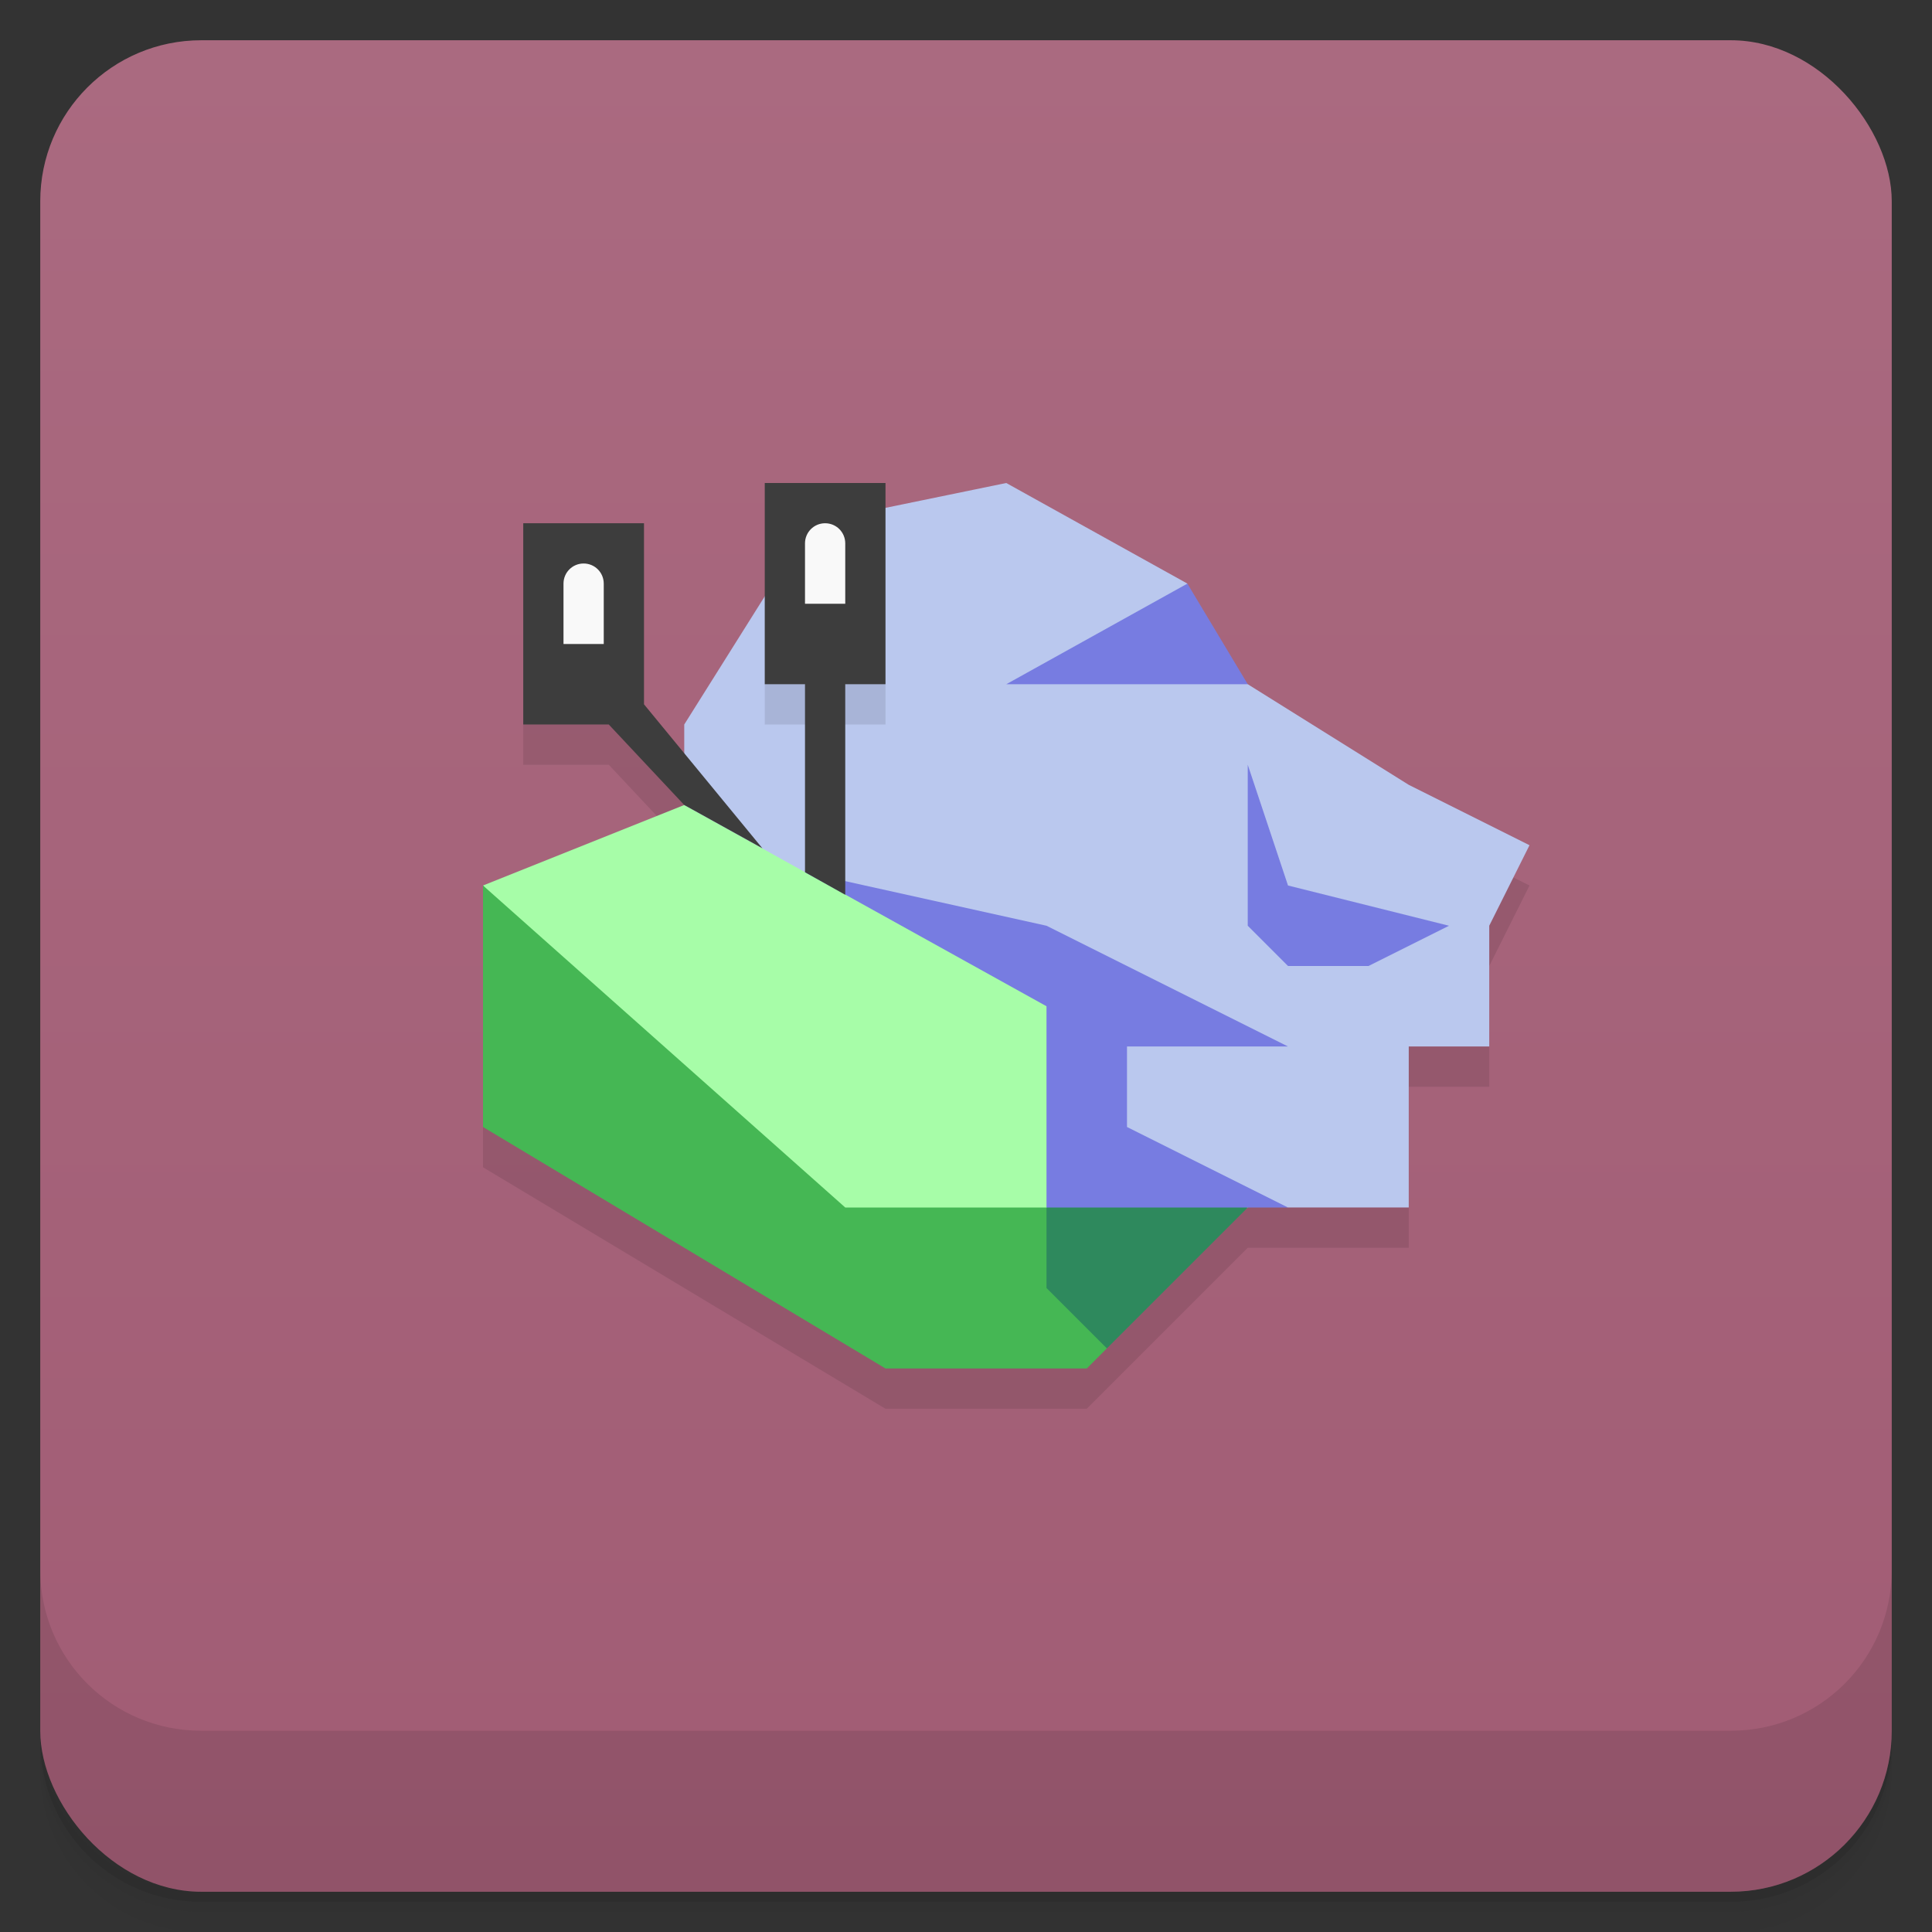 <svg version="1.1" viewBox="0 0 48 48" xmlns="http://www.w3.org/2000/svg">
 <rect x="0" y="0" width="48" height="48" fill="#333333" stroke="none"/>
 <defs>
  <linearGradient id="bg" x2="0" y1="1" y2="47" gradientUnits="userSpaceOnUse">
   <stop style="stop-color:#aa6a80" offset="0"/>
   <stop style="stop-color:#a15c74" offset="1"/>
  </linearGradient>
 </defs>
 <path d="m1 43v0.25c0 2.216 1.784 4 4 4h38c2.216 0 4-1.784 4-4v-0.25c0 2.216-1.784 4-4 4h-38c-2.216 0-4-1.784-4-4zm0 0.5v0.5c0 2.216 1.784 4 4 4h38c2.216 0 4-1.784 4-4v-0.5c0 2.216-1.784 4-4 4h-38c-2.216 0-4-1.784-4-4z" style="opacity:.02"/>
 <path d="m1 43.25v0.25c0 2.216 1.784 4 4 4h38c2.216 0 4-1.784 4-4v-0.25c0 2.216-1.784 4-4 4h-38c-2.216 0-4-1.784-4-4z" style="opacity:.05"/>
 <path d="m1 43v0.25c0 2.216 1.784 4 4 4h38c2.216 0 4-1.784 4-4v-0.25c0 2.216-1.784 4-4 4h-38c-2.216 0-4-1.784-4-4z" style="opacity:.1"/>
 <rect x="1" y="1" width="46" height="46" rx="4" style="fill:url(#bg)"/>
 <path d="m1 39v4c0 2.216 1.784 4 4 4h38c2.216 0 4-1.784 4-4v-4c0 2.216-1.784 4-4 4h-38c-2.216 0-4-1.784-4-4z" style="opacity:.1"/>
 <path d="m17 19-1-1h-3v1h2.125l1.875 2-5 2v6l10 6h5l4-4h4v-4h2v-3l1-2-5-2.5z" style="opacity:.1"/>
 <path d="m17 20-5 2 8 10 6 1 5-3-2-4z" style="fill:#a7fda8"/>
 <path d="m12 22 9 8h5l2 1-0.5 2.5-0.5 0.5h-5l-10-6z" style="fill:#45b754;paint-order:normal"/>
 <path d="m26 30 2-1 3 1-3.5 3.5-1.5-1.5z" style="fill:#2e895d;paint-order:normal"/>
 <path d="m25 12-4.859 1-3.141 5v2l3 1.669 6 2.33 1 5 5 1h3v-4h2v-3l1-2-3-1.5-4-2.5-2-1 0.5-1.5z" style="fill:#bac8ee"/>
 <path d="m29.5 14.5-4.5 2.5h6zm1.5 4.5v4l1 1h2l2-1-4-1zm-11 2.67 6 3.33v5h6l-4-2v-2h4l-6-3z" style="fill:#777ce1"/>
 <path d="m 19,17 -2e-5,1 3,9e-5 L 22,17 Z" style="opacity:.1"/>
 <path d="m19 12v5h1v4.67l1 0.56v-5.23h1v-5zm-6 1v5h2.125l1.875 2 1.942 1.076-2.942-3.578v-4.498z" style="fill:#3d3d3d"/>
 <path d="m20.5 13c-0.277 0-0.5 0.223-0.5 0.5v1.5h1v-1.5c0-0.277-0.223-0.5-0.5-0.5zm-6 1c-0.277 0-0.5 0.223-0.5 0.5v1.5h1v-1.5c0-0.277-0.223-0.5-0.5-0.5z" style="fill:#f9f9f9"/>
</svg>
